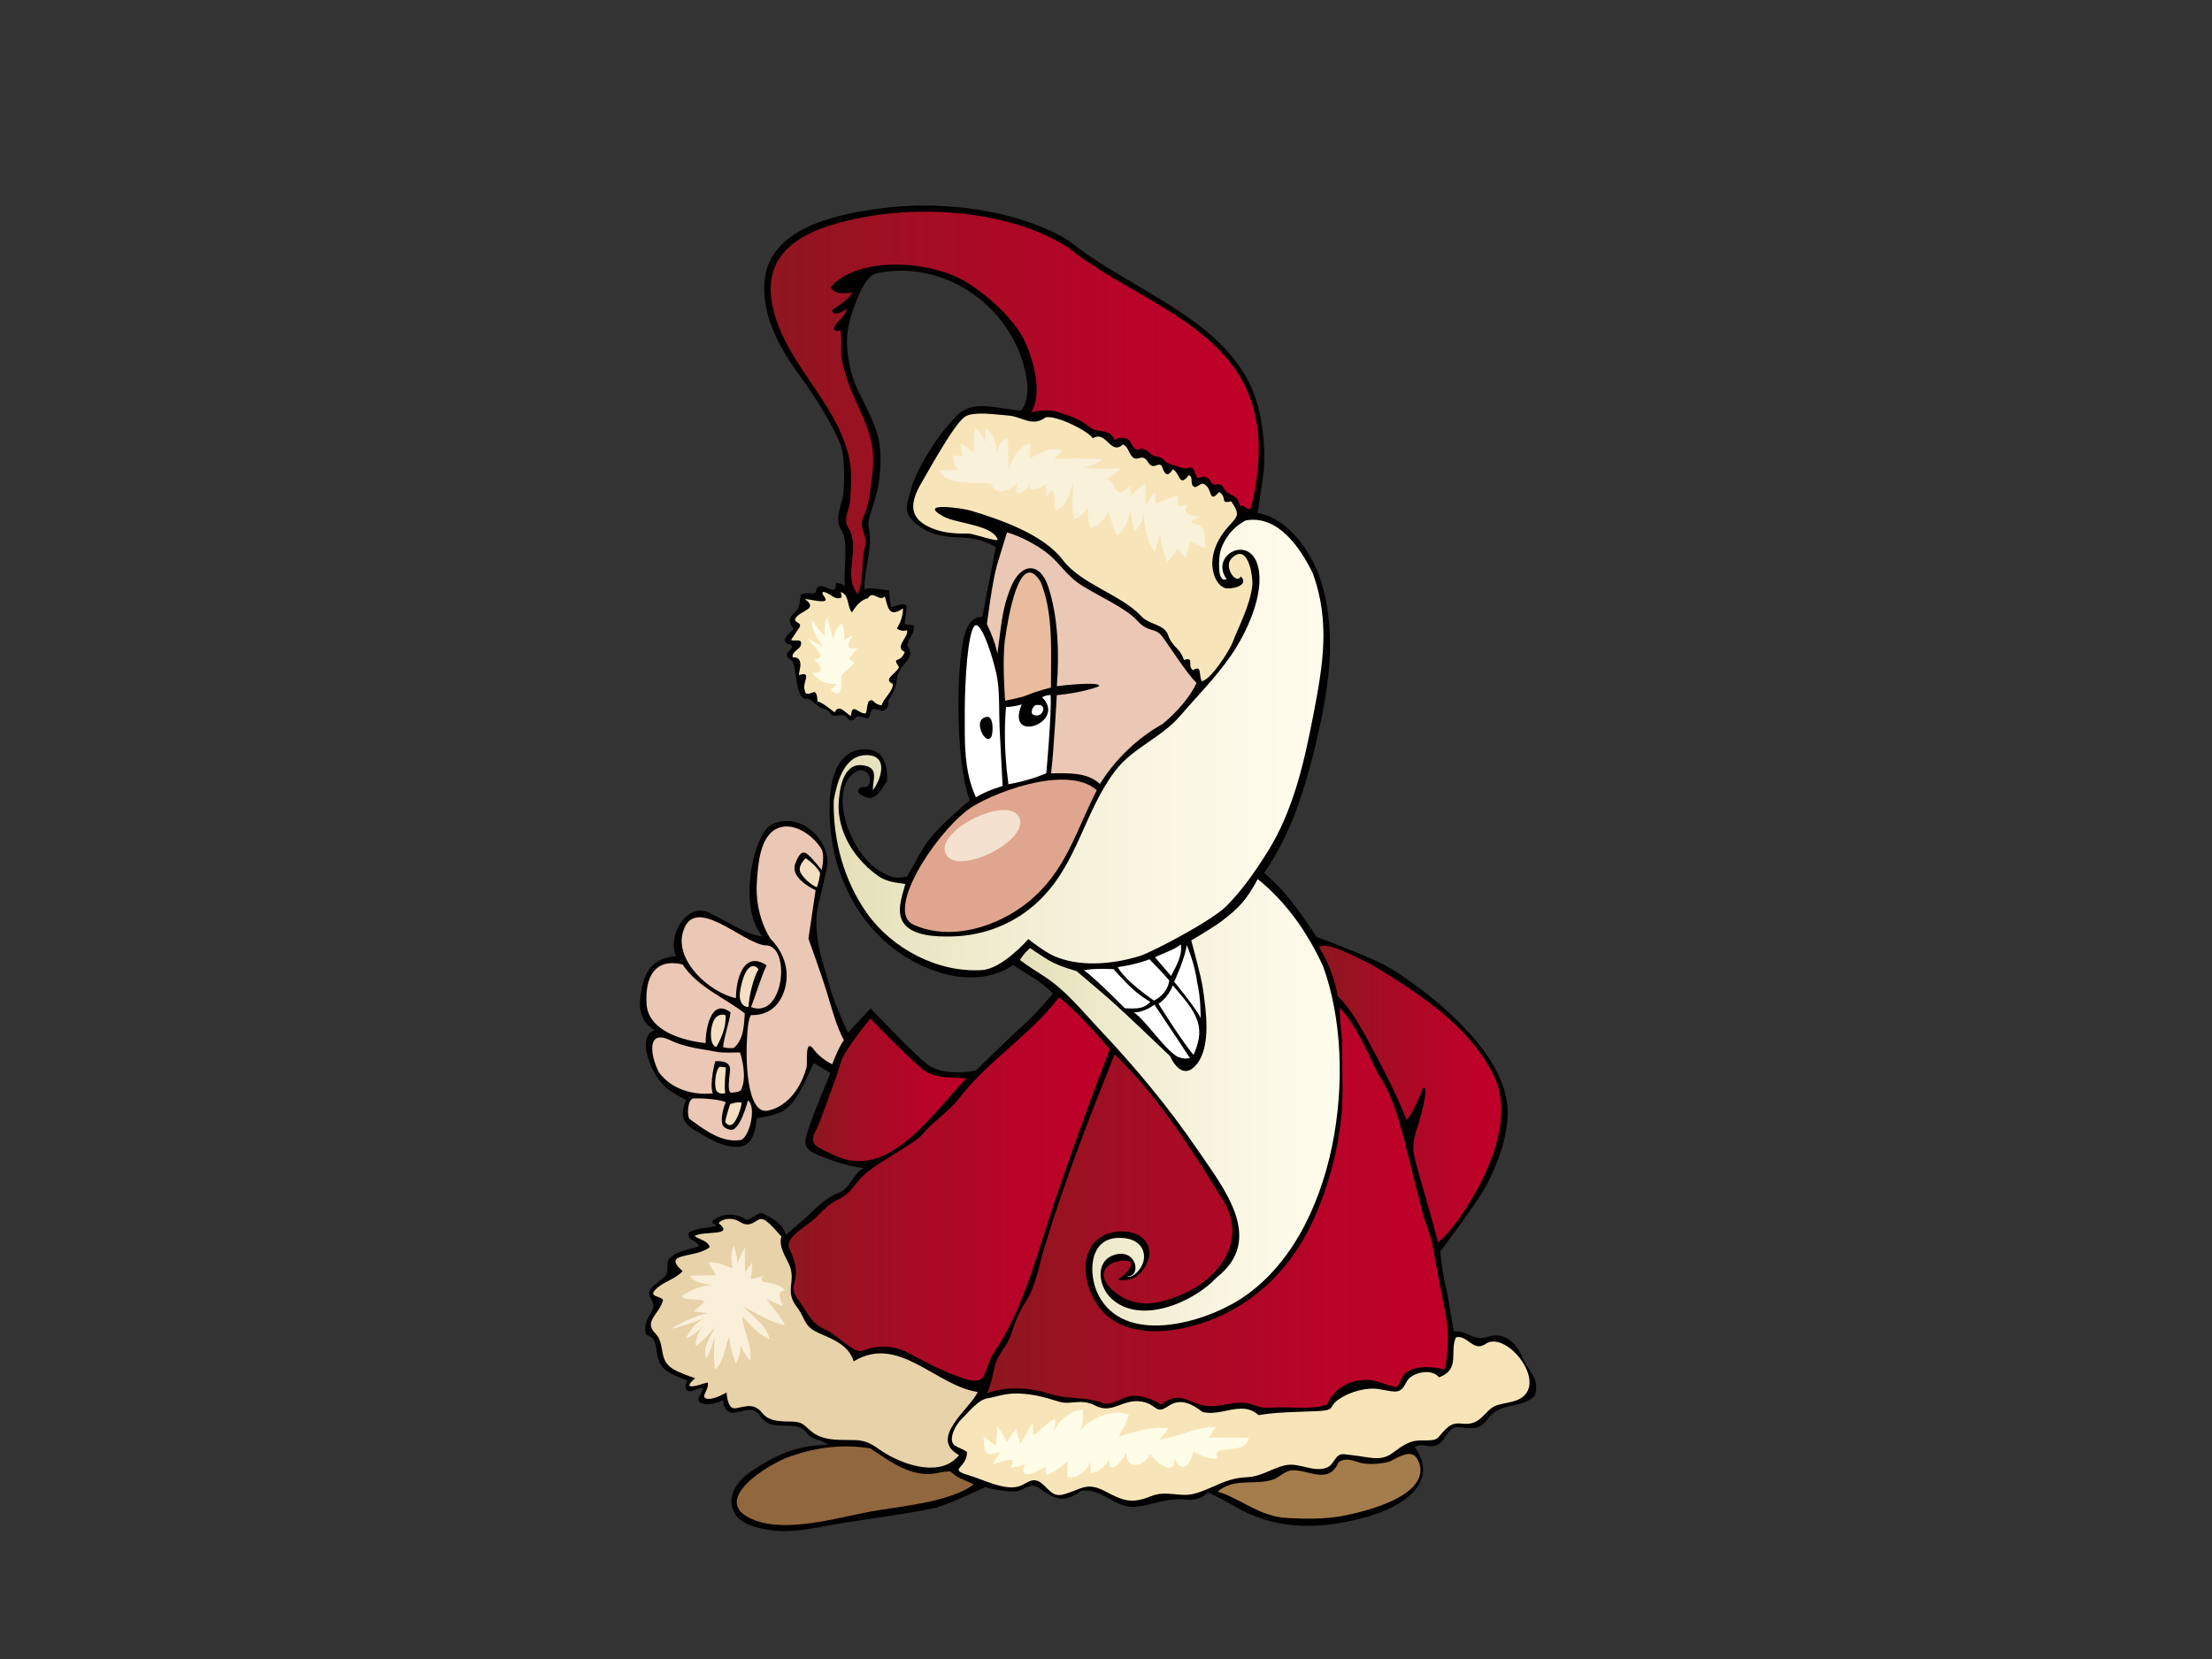 <?xml version="1.0" encoding="utf-8"?>
<!-- Generator: Adobe Illustrator 17.0.0, SVG Export Plug-In . SVG Version: 6.00 Build 0)  -->
<!DOCTYPE svg PUBLIC "-//W3C//DTD SVG 1.1//EN" "http://www.w3.org/Graphics/SVG/1.1/DTD/svg11.dtd">
<svg version="1.1" id="Layer_1" xmlns="http://www.w3.org/2000/svg" xmlns:xlink="http://www.w3.org/1999/xlink" x="0px" y="0px"
	 width="800px" height="600px" viewBox="0 0 800 600" enable-background="new 0 0 800 600" xml:space="preserve">
<rect x="0" y="0" width="800" height="600" fill="#333333" stroke="none"/>
<g>
	<path d="M386.879,87.272c19.979,16.345,51.657,26.454,64.32,49.976c6.628,12.308,6.46,29.258,5.602,35.055
		c-0.858,5.797-1.953,13.259-1.953,13.259s2.683,0.395,5.108,1.584c4.972,2.438,8.962,6.548,12.005,11.11
		c3.222,4.827,8.842,14.397,9.052,34.411c0.168,15.999-4.703,34.256-5.477,37.712c-1.41,6.282-4.989,19.024-9.059,28.443
		c-4.407,10.199-9.271,16.854-9.271,16.854s5.477,4.634,9.902,10.325c4.423,5.687,9.059,12.851,9.059,12.851
		s6.586,2.439,11.943,4.638c6.253,2.571,11.98,4.73,17.66,8.528c10.658,7.137,20.458,15.251,28.617,25.102
		c3.362,4.057,10.439,13.77,10.853,24.027c0.482,12.035-6.146,24.702-7.955,28.076c-3.167,5.906-16.39,23.371-16.39,23.371
		s0.423,5.523,1.353,9.634c1.437,6.345,2.442,12.774,3.508,19.187c5.788,0,6.86,3.819,12.671,1.999
		c5.98-1.873,10.25,2.707,12.206,7.545c2.084,5.151,6.551,7.413,4.38,13.924c-4.496,4.298-11.201,2.602-15.416,6.604
		c-1.481,1.405-2.834,3.802-4.746,4.563c-2.511,1.001-5.629,0.13-7.646,0.082c-3.552-0.082-4.179,4.393-6.757,6.059
		c-3.429,2.212-5.497-0.828-8.834,1.175c9.305,12.641-4.322,21.475-16.571,25.036c-15.896,4.618-32.294,5.379-46.9-2.751
		c-3.704-2.06-7.386-4.185-11.274-5.89c-2.133,2.323-4.937,2.835-7.938,2.562c-7.393-0.679-11.044,1.788-17.94,2.604
		c-7.663,0.907-12.565-7.15-20.095-5.645c-6.635,4.823-9.695,2.626-15.389-1.307c-2.894-2-5.142,1.084-8.096,1.395
		c-3.848,0.408-11.234-1.536-11.234-1.536s-10.042,4.984-17.533,7.429c-9.256,2.046-23.546,3.904-32.936,5.398
		c-9.279,1.48-18.799,4.072-27.274,2.716c-8.477-1.355-12.309-3.743-13.545-7.935c-1.203-4.093,0.716-9.117,6.472-13.079
		c8.888-6.117,17.171-9.763,28.008-9.82c-1.947-1.947-5.8-1.703-7.462-4.195c-2.769-4.155-9.126-1.898-13.146-3.262
		c-1.904-0.628-3.317-1.833-4.243-3.613c-2.488-3.152-6.475-0.613-9.74-0.481c-3.485-0.695-3.205-4.599-3.205-4.599
		s-5.019,2.371-7.809,1.113c-2.788-1.253,0.28-3.067,0.338-5.519c-2.09,0-4.434,2.059-5.635,0.78
		c-1.203-1.279,0.14-3.485,0.14-3.485s-4.404-1.638-5.437-2.23c-2.806-1.609-4.505-2.784-5.339-6.472
		c-0.658-2.902-0.229-6.847-3.982-7.719c-1.367-2.864,0.209-5.87,1.718-8.252c2.933-4.626-4.152-5.714,1.527-10.197
		c5.436-4.294,3.846-2.93,4.471-8.56c2.613-3.588,7.46-3.717,11.252-5.141c-0.741-2.226-4.506-1.912-3.695-4.981
		c1.943-0.951,3.994-1.508,6.153-1.669c8.605-1.239-0.618-0.804,3.327-3.155c3.348-2.391,8.145-1.967,11.416,0.32
		c1.842-0.159,4.176-3.116,5.912-2.306c1.737,0.81,7.588,3.488,8.233,7.771c4.332-3.838,6.512-5.44,10.307-9.166
		c1.886-1.849,5.833-5.111,8.391-5.918c4.691-1.483,5.179-6.705,9.491-9.201c-4.544-0.323-10.077-2.206-14.305-3.805
		c-7.505-2.84-7.764-4.063-5.492-10.799c1.682-5.007,7.789-19.8,7.789-19.8s-2.111-1.135-6.006-3.57
		c-3.415,6.829-5.602,13.753-11.215,17.392c-2.391,1.553-9.407,2.593-9.407,2.593s-0.387,6.187-2.805,8.651
		c-4.006,4.085-12.55-0.034-16.296-2.334c-1.743-1.069-4.377-2.334-6.035-4.093c-3.415-3.223-0.369-8.816-0.369-8.816
		s-5.452-2.677-7.471-4.594c-2.02-1.918-4.291-4.979-5.817-9.022c-1.865-4.943-2.275-10.253,1.821-11.618
		c-5.806-3.551-6.23-8.918-4.18-17.04c2.05-8.12,7.731-9.257,11.895-9.805c-3.106-6.878,3.42-19.171,11.581-15.808
		c5.709,2.351,13.305,8.079,19.765,8.735c-7.451-8.334-5.152-28.516,0.353-37.488c2.315-3.771,6.065-4.377,9.254-4.228
		c7.762,0.363,15.337,9.222,13.621,17.043c-2.421,11.035-3.317,13.753-3.616,16.317c-0.71,6.653,0.846,13.601,2.763,19.936
		c0.871,2.878,1.697,5.782,2.546,8.684c1.231,4.219,5.948,14.623,5.948,14.623l8.193-8.845c0,0,17.091,18.1,21.182,20.692
		c6.449,4.088,16.878,1.785,16.878,1.785s12.998-12.792,18.237-17.413c3.448-3.034,9.675-10.5,9.675-10.5s-3.591-3.42-6.165-5.03
		c-2.504-1.569-8.343-5.246-8.343-5.246s-1.95,1.489-4.685,2.57c-13.357,5.27-29.553-1.06-39.964-9.702
		c-10.141-8.415-16.915-20.342-19.891-33.106c-2.239-9.596-5.233-37.655,10.98-37.767c7.054-0.048,8.281,5.695,8.045,11.58
		c-1.764,2.203-2.902,5.303-5.949,6.105c-0.649,0-5.599-1.3-4.34-3.193c1.213-1.821,3.357,0.374,4.018-2.592
		c0.67-2.911-2.099-5.417-4.78-3.886c-7.347,4.187-5.206,15.898-2.409,22.26c2.992,6.812,7.648,13.188,14.844,15.704
		c2.663,0.93,5.885,0.008,5.885,0.008s3.932-7.218,6.658-11.569c3.499-5.583,16.073-16.072,16.073-16.072s-2.317-4.214-3.582-18.75
		c-0.947-10.904-0.999-29.989,1.429-40.252c1.943-8.205,6.576-7.151,6.576-7.151l4.913-25.289c0,0-4.803-3.294-12.394-3.491
		c-6.058-0.159-11.34-0.849-16.244-4.819c-5.648-4.576-3.231-7.728-1.839-13.144c1.323-5.152,5.842-12.605,9.02-17.24
		c2.142-3.12,4.603-6.012,7.21-8.748c4.195-4.397,9.966-3.747,14.6-3.115c4.636,0.632,8.638,1.264,8.638,1.264
		s3.583-3.161,2.108-12.009c-1.477-8.848-5.59-16.437-10.244-21.96c-10.588-12.561-27.538-19.39-43.906-15.797
		c-3.213,0.705-5.918,5.73-7.951,11.402c-2.034,5.673-3.086,10.228-2.788,15.188c0.299,4.961,1.475,10.572,3.811,15.458
		c2.339,4.885,4.971,9.672,6.725,14.777c1.941,5.665,1.895,12.355,0.841,19.275c-0.795,5.22-3.159,11.166-3.582,13.273
		c-0.421,2.107,0.843,4.845,0.423,9.27c-0.421,4.425-2.553,13.901-1.803,15.651c1.717-0.954,6.592,0.322,8.68,0.322
		c0.201,2.045,0.469,4.081,0.804,6.107c8.318-2.559,4.984-0.255,4.984,6.271c1.072,0.106,2.144,0.213,3.214,0.32
		c0.472,2.84-1.926,4.647-2.41,7.233c3.826,4.784-2.942,6.431-3.661,11.955c-0.51,3.898-1.067,4.397-3.168,8.196
		c0.284,1.819-0.357,2.996-1.921,3.531c-0.746,0.065-3.6-1.361-4.061-0.21c-1.645,4.092-0.393,3.004-5.031,2.086
		c-4.094,4.088-2.748-0.945-6.662-0.28c-4.679,0.795-1.879-1.556-6.089-2.504c-2.111-0.475-4.358-4.29-6.379-3.323
		c-3.46-1.386-2.943-11.206-4.384-13.37c-1.312-1.967-3.697-1.658-0.758-4.595c0.902-1.091,0.576-1.746-0.984-1.968
		c-3.091-1.485,1.402-4.335,2.107-5.628c-2.013-2.012-1.892-3.921,0.424-5.82c2.623-2.15,1.341-6.172,2.571-6.646
		c1.197-0.256,2.406-0.322,3.624-0.197c2.57-0.065,0.621-2.373,3.056-2.626c2.398-0.251,5.849,3.798,5.596-1.105
		c1.496,0.128,2.116,0.088,3.192,1.137c-0.459-6.53,1.474-16.433-1.266-20.435c-2.739-4.003,0.482-9.019,0.844-13.907
		c0.472-6.4,0.104-13.509-1.002-16.625c-1.949-5.496-8.888-17.153-14.856-25.229c-7.118-9.638-13.379-20.881-12.797-33.148
		c0.988-20.66,27.091-25.497,44.006-27.545C341.222,72.615,368.765,75.921,386.879,87.272z"/>
	<linearGradient id="SVGID_1_" gradientUnits="userSpaceOnUse" x1="278.716" y1="145.72" x2="455.231" y2="145.72">
		<stop  offset="0" style="stop-color:#8D1720"/>
		<stop  offset="0.361" style="stop-color:#A60C24"/>
		<stop  offset="0.739" style="stop-color:#B90328"/>
		<stop  offset="1" style="stop-color:#C00029"/>
	</linearGradient>
	<path fill="url(#SVGID_1_)" d="M386.556,89.683c19.458,15.854,51.038,25.568,63.101,48.716c6.232,11.961,6.478,24.432,4.414,37.542
		c-0.414,2.685-1.005,5.33-1.773,7.937c-1.495,0.997-2.174-1.723-3.857-0.805c-1.003-4.999-3.865-3.103-5.808-6.39
		c-0.342-0.938-0.999-1.451-1.968-1.539c-3.929,0.601-1.216-1.496-5.245-2.841c-0.749,0.215-1.499,0.43-2.248,0.645
		c-1.45-1.447-0.768-4.837-4.021-3.558c-0.648,0.256-6.562-1.539-7.53-2.37c-0.703-0.88-1.587-1.488-2.654-1.827
		c-3.177-0.162-2.52-1.838-6.049-3.015c-3.64,2.123-3.086-3.395-6.107-3.697c-1.335-0.359-2.57-0.145-3.698,0.642
		c-0.93-2.432-2.915-2.982-5.224-3.315c-1.426-0.072-2.716-0.526-3.871-1.363c-2.864-2.515-6.757-3.944-11.392-5.419
		c-4.636-1.475-9.733,0.13-9.733,0.13s5.52-6.872-1.644-24.358c-4.171-10.183-16.251-19.559-22.473-23.18
		c-12.235-7.118-37.805-9.409-48.38,2.209c1.538,2.881,5.54,2.359,8.039,1.93c-1.888,2.828-4.83,4.552-7.555,6.428
		c0.643,2.602,4.116,0.474,5.304-0.64c-0.179,3.219-3.989,4.52-4.661,7.553c0.686,0.581,1.437,0.689,2.248,0.323
		c0.867,1.084,0.192,8.271,0.6,10.272c1.052,5.136,2.778,10.112,4.956,14.874c5.185,11.341,7.706,16.778,5.876,29.469
		c-0.767,5.31-0.863,8.202-2.991,13.077c-1.801,4.123,1.724,6.496,0.694,10.211c-1.553,5.597-0.359,12.503-2.702,17.578
		c-5.648-6.901,1.276-16.277-3.397-24.032c-2.035-3.374,0.502-6.605,0.682-10.147c0.308-6.088,0.829-10.855-0.85-16.993
		c-5.266-19.232-21.682-31.775-26.787-51.102c-6.25-23.668,14.483-30.881,33.884-34.327
		C336.396,74.273,366.703,76.789,386.556,89.683z"/>
	<path fill="#F7E5B9" d="M378.193,150.926c3.829-0.766,14.957,4.667,17.043,7.555c4.947-2.97,6.327,6.42,10.929,2.25
		c1.837,0.816,2.044,3.05,3.263,4.398c2.017,2.228,3.635-1.616,5.787,2.026c2.057,3.484,4.148-1.023,5.199,1.976
		c0.999,2.86,2.071,3.225,3.753,0.6c2.759,1.378,2.133,6.851,5.787,2.091c1.901,0.692,0.086,3.417,2.087,4.34
		c1.453,0,2.579-2.247,4.02-0.642c2.296,1.46,1.179,6.797,4.824,2.41c3.207,1.924,0.092,4.441,4.341,3.376
		c3.95,5.427,1.843,5.662-1.813,10.122c-2.783,3.392-4.77,7.414-4.97,11.859c-0.138,3.14,1.088,8.07,4.532,9.364
		c2.035,0.677,9.162-0.803,5.788-4.18c-1.618,3.227-6.423-3.464-3.317-6.571c6.031-6.03,7.859,6.965,7.447,10.115
		c-0.968,7.406-4.694,14.019-7.346,20.889c-1.292,2.872-7.477,12.814-10.93,13.499c-1.175-2.582,0.182-6.026-3.216-4.017
		c-2.171-1.686,0.779-4.958-3.214-3.694c-1.551-4.683-4.085-4.294-5.781-9.139c-1.331-3.804-6.698-3.534-9.61-6.657
		c-7.372-7.906-21.773-11.562-28.451-20.412c-6.944-9.199-22.772-14.684-33.456-17.86c-2.915-0.867-19.741-3.247-9.473,2.267
		c4.587,2.464,18.017,2.986,19.428,8.404c-1.014,0.462-8.989-2.35-10.57-2.324c-4.04,0.069-8.202-0.119-12.051-1.476
		c-10.159-3.577-9.056-9.76-5.072-16.685c5.059-8.789,12.815-22.623,16.186-24.309c3.371-1.685,10.325-0.631,15.38-0.211
		C369.771,150.711,373.313,154.587,378.193,150.926z"/>
	<linearGradient id="SVGID_2_" gradientUnits="userSpaceOnUse" x1="301.508" y1="269.451" x2="478.639" y2="269.451">
		<stop  offset="0" style="stop-color:#E4DFB8"/>
		<stop  offset="0.376" style="stop-color:#F2EED3"/>
		<stop  offset="0.746" style="stop-color:#FBF8E6"/>
		<stop  offset="1" style="stop-color:#FFFCED"/>
	</linearGradient>
	<path fill="url(#SVGID_2_)" d="M474.802,207.347c6.344,17.53,3.664,33.21,0.232,50.983c-3.311,17.16-7.207,34.723-16.598,49.725
		c-4.502,7.191-9.273,14.049-15.056,19.8c-5.193,5.164-26.597,16.497-31.331,17.948c-10.299,3.162-22.162,3.872-30.98-0.1
		c-3.674-1.656-9.159-6.065-9.159-6.065s-9.247,10.698-16.716,11.197c-16.001,1.072-32.625-7.8-41.661-20.569
		c-8.321-11.753-12.3-26.454-12.011-40.782c1.109-6.083,3.543-16.204,11.577-16.379c8.624-0.188,5.493,9.025,2.568,12.683
		c0-4.099,2.36-8.311-3.799-9.021c-7.142-0.824-8.428,9.166-8.578,14.487c-0.094,6.891,2.72,13.505,7.034,18.782
		c2.16,2.638,4.694,4.972,7.491,6.917c2.882,2.008,6.716,2.32,9.61,2.745c-1.118,4.307-3.631,10.469-0.307,14.554
		c3.323,4.087,10.765,4.582,17.216,4.429c11.659-0.277,22.675-4.645,31.134-12.626c14.285-13.478,16.476-32.287,27.917-47.346
		c6.245-8.221,16.637-11.911,23.396-19.768c6.375-7.412,12.744-13.697,18.444-21.918c5.458-7.87,11.998-21.739,9.893-31.568
		c-2.723-12.724-17.825-4.757-11.499,3.98c-3.871,1.76-2.583-8.846-2.327-9.783c1.329-4.883,4.728-9.123,9.236-11.436
		C462.305,186.121,470.361,198.294,474.802,207.347z"/>
	<path fill="#EBC7B5" d="M377.568,199.169c-7.231-5.103-13.356-6.612-13.356-6.612s-3.344,10.679-3.734,12.139
		c-1.733,6.495-3.557,21.018-3.557,21.018s3.132,6.39,3.79,10.745c1.477-10.113,1.501-16.007,5.069-24.484
		c3.453-8.201,10.207-9.061,13.304,0.152c3.615,10.756,4.069,24.732,3.129,36.046c1.391-0.199,15.974-1.871,15.27,0
		c-5.8,2.401-15.281,3.243-15.281,3.243s-1.054,20.192-2.078,28.263c5.956,0,12.954-0.544,17.682,3.857
		c5.474-8.823,13.555-16.639,22.663-21.701c5.048-4.11,9.979-9.787,12.297-14.844c-3.583-3.371-10.323-14.116-12.642-17.066
		c-2.318-2.949-4.846-1.054-8.849-5.477c-4.002-4.425-13.062-8.427-19.592-12.43C385.153,208.017,383.386,203.272,377.568,199.169z"
		/>
	<path fill="#E8BC9C" d="M376.426,210.559c4.075,10.189,3.772,21.849,3.701,32.634c-0.016,2.032-0.03,5.485-0.03,5.485
		s-4.347,0.995-8.638,2.738c-2.104,0.926-7.95,2.006-7.95,2.006s-1.115-14.381-0.057-22.02
		C364.513,223.765,368.717,197.733,376.426,210.559z"/>
	<path fill="#F7E5B9" d="M304.415,216.025c-0.107-0.643-0.214-1.286-0.322-1.928c3.219,1.125,2.15,5.216,4.02,7.395
		c1.352-2.2,3.104-4.515,5.785-5.144c1.879-3.129,3.996,1.471,6.11-0.642c1.178,3.836,1.306,7.943,6.591,4.338
		c-0.069,2.621-0.82,5.033-2.253,7.233c1.13,0.843,2.363,1.058,3.698,0.645c0.64,2.562-4.788,6.123-0.804,7.876
		c-1.739,4.52-4.858,1.3-2.092,5.465c-1.075,2.518-5.988,4.343-2.248,6.107c0.246,2.473-3.57,5.476-4.02,7.715
		c-1.273-0.113-2.324-0.663-3.155-1.653c-2.498-1.178-1.88,3.499-2.634,4.55c-2.544,0.423-4.99-4.266-5.304,0.962
		c-1.76-0.703-4.365-4.769-5.945-1.285c0.119,0.056-6.574-5.345-6.068-3.496c-0.281-1.028-0.031-3.327-1.167-3.899
		c-1.167,0.147-3.375,1.759-3.536-0.643c-1.195-2.387,2.969-7.058-1.999-5.499c-0.82,0.257,2.61-6.679-2.342-6.393
		c-0.654-1.831,2.442-2.853,2.873-4.319c0.835-2.858-2.43-1.301-3.515-1.953c0.993-1.491,1.991-2.983,2.983-4.475
		c1.458-2.182-3.047-1.548-0.962-3.917c2.13-2.42,7.849-2.971,2.961-6.395c1.294-0.1,7.557,1.667,7.557,0.201
		c-0.003-0.677-1.74-2.31-0.966-2.773C300.008,214.097,301.959,217.499,304.415,216.025z"/>
	<path fill="#FFFFFF" d="M352.497,226.347c-2.529,2.317-3.58,20.435-3.58,31.181c0,10.744-0.397,21.184,4.043,30.831
		c4.172-2.602,9.65-4.075,9.65-4.075s-0.801-14.978-1.07-20.568c-0.274-5.647,0.043-12.588-0.828-18.198
		C359.908,240.311,355.025,224.029,352.497,226.347z"/>
	<path fill="#FFFFFF" d="M379.963,251.39c0.444,6.429-1.551,28.258-1.551,28.258s-5.477,2.529-13.71,3.999
		c-0.938-7.041-1.405-14.212-1.233-21.314c0.073-3.033,0.36-6.605,0.36-6.605s2.684-0.046,5.686-0.964
		c-2.534,6.079-0.097,8.226,2.954,8.004c4.276-0.311,9.76-5.279,4.437-10.595C377.538,251.749,379.203,251.287,379.963,251.39z"/>
	<path fill="#FFFFFF" d="M375.892,254.978c1.475,0.121,1.84,1.511,1.014,2.717c-0.825,1.206-2.043,1.211-2.988,0.906
		c-0.993-0.322-0.962-1.53-0.383-2.55C374.113,255.029,374.531,254.868,375.892,254.978z"/>
	<path d="M358.558,266.393c-0.795,1.746-2.547,0.627-3.426-1.271c-1.084-2.346-1.313-5.164,1.532-5.82
		C359.514,258.646,359.185,265.016,358.558,266.393z"/>
	<path fill="#E0A58E" d="M396.681,285.789c-7.565,14.728-11.117,29.171-24.493,40.179c-11.152,9.177-28.214,14.627-41.812,8.458
		c-10.219-4.636,6.952-31.813,19.592-41.504C357.188,287.387,385.713,276.03,396.681,285.789z"/>
	<path fill="#EBC7B5" d="M296.859,306.685c1.717,2.187,0.302,7.933,0.302,7.933s-3.915-4.955-5.547-5.986
		c-1.273-0.803-2.522-0.245-4.008,3.774c-2.005,5.421,7.377,9.544,7.377,9.544l-2.595,17.528c0,0,4.798,13.301,6.583,19.144
		c1.579,5.166,3.64,12.989,6.238,17.533c-2.113,2.93-4.221,8.764-4.221,8.764s-4.136-1.901-6.585-5.258
		c-3.49-4.791-2.255,4.746-2.713,6.415c-1.871,6.813-6.363,13.924-13.872,15.583c-8.199,1.807-8.096-20.692-7.643-26.175
		c0.039-1.592,0.404-7.27,1.444-8.359c7.543,0.274,11.897-5.206,12.766-12.214c1.139-9.123-5.631-15.27-5.631-15.27
		s-6.004-8.277-5.002-21.191c0.461-5.941,1.063-15.961,7.313-18.819C286.827,296.994,293.863,301.977,296.859,306.685z"/>
	<path fill="#F4DFC2" d="M296.545,315.541c0.179,1.023-0.654,4.409-1.152,5.314c-2.084-0.781-4.867-3.335-5.855-5.237
		c-0.841-1.627,0.134-3.515,1.853-5.235C293.665,311.953,295.113,313.309,296.545,315.541z"/>
	<linearGradient id="SVGID_3_" gradientUnits="userSpaceOnUse" x1="368.874" y1="398.661" x2="484.54" y2="398.661">
		<stop  offset="0" style="stop-color:#E4DFB8"/>
		<stop  offset="0.376" style="stop-color:#F2EED3"/>
		<stop  offset="0.746" style="stop-color:#FBF8E6"/>
		<stop  offset="1" style="stop-color:#FFFCED"/>
	</linearGradient>
	<path fill="url(#SVGID_3_)" d="M478.5,349.444c13.303,36.336,5.2,97.904-29.967,120.439c-13.735,8.8-41.834,16.641-51.227-1.413
		c-3.763-7.24-3.707-20.43,7.002-20.768c7.826-0.244,10.058,4.407,9.312,8.138c-0.761,3.792-4.581,6.655-6.009,5.8
		c5.514,0,3.342-10.368-4.639-7.774c-7.222,2.348-5.55,11.545-1.084,15.724c10.63,9.936,30.071,1.194,38.196-7.627
		c17.438-13.673,2.713-31.958-6.615-45.627c-10.892-15.962-22.683-30.132-35.948-44.188c-6.277-6.655-11.909-13.807-19.626-18.867
		c-3.036-1.989-6.153-3.859-9.022-6.09c1.641-2.733,3.686-4.304,3.686-4.304s4.435,3.07,6.979,4.544
		c3.816,2.209,9.738,3.734,9.738,3.734s8.042,6.751,12.118,10.35c6.591,5.82,21.8,20.482,21.8,20.482s4.069,9.798,9.634,2.857
		c5.324-6.637,3.304-19.588,2.212-27.362c-0.615-4.393-4.218-17.365-4.218-17.365s7.731-4.557,10.548-6.655
		c6.634-4.934,9.544-8.121,13.499-15.535C465.217,326.216,473.009,337.468,478.5,349.444z"/>
	<path fill="#EBC7B5" d="M276.607,341.886c9.635-0.564,7.128,26.993-4.986,22.343c1.941-5.01,3.35-10.229,5.63-15.108
		c-8.469-5.647-11.094,5.452-11.094,11.897c-9.728-2.169-22.153-13.566-19.168-23.932
		C251.012,323.113,268.18,340.872,276.607,341.886z"/>
	<path fill="#FFFFFF" d="M432.932,355.057c1.298,5.354,1.298,11.982,1.298,13.144c-1.437-3.284-9.574-13.144-9.574-13.144
		s3.981-8.498,4.544-13.309C430.921,345.995,432.339,350.596,432.932,355.057z"/>
	<path fill="#FFFFFF" d="M427.062,341.565c0.648,4.192-1.769,7.879-3.534,11.413c-1.929-2.249-3.859-4.502-5.788-6.753
		C420.827,344.601,424.263,343.743,427.062,341.565z"/>
	<linearGradient id="SVGID_4_" gradientUnits="userSpaceOnUse" x1="477.054" y1="395.684" x2="542.918" y2="395.684">
		<stop  offset="0" style="stop-color:#8D1720"/>
		<stop  offset="0.361" style="stop-color:#A60C24"/>
		<stop  offset="0.739" style="stop-color:#B90328"/>
		<stop  offset="1" style="stop-color:#C00029"/>
	</linearGradient>
	<path fill="url(#SVGID_4_)" d="M495.698,348.64c16.822,10.206,35.303,21.909,44.416,40.073c5.979,11.923,1.644,27.82-5.912,41.483
		c-4.114,7.442-8.989,14.83-14.119,19.151c-2.683-10.524-5.406-19.108-8.191-29.455c-1.489-5.529-0.554-8.511,1.213-13.784
		c0.357-1.069,4.082-13.877,1.562-12.623c-1.27,3.302-3.653,9.025-5.946,11.577c-4.241-10.706-10.097-21.773-15.665-31.836
		c-2.586-4.673-5.453-9.214-9.253-13.012c-1.097-6.275-3.405-12.266-6.749-17.683C479.96,340.037,492.756,347.445,495.698,348.64z"
		/>
	<path fill="#FFFFFF" d="M415.731,346.943c0,0,4.56,4.645,7.14,7.627c-0.604,5.166-5.519,7.301-5.519,7.301
		s-10.351-6.944-13.117-12.107C410.861,348.89,415.731,346.943,415.731,346.943z"/>
	<path fill="#EBC7B5" d="M246.869,348.801c5.52,8.276,14.88,11.843,22.505,17.677c-0.335,4.325-0.333,9.494-4.02,12.541
		c-1.307,0.144-2.592,0.039-3.854-0.323c0.47-4.277,2.101-8.289,2.726-12.535c-7.232-5.647-9.163,6.793-9,11.09
		c-8.083-0.841-20.771-4.305-21.386-14.145C233.226,353.27,236.894,346.447,246.869,348.801z"/>
	<path fill="#F4DFC2" d="M267.592,359.049c0.304-2.422,1.2-6.103,2.464-8.009c1.347-2.034,3.086-2.168,4.301-0.475
		c-1.813,2.65-3.607,10.258-3.607,13.567C268.884,364.399,267.174,362.398,267.592,359.049z"/>
	<path fill="#FFFFFF" d="M402.747,350.513c0,0,3.082,3.57,6.329,6.655c3.245,3.083,6.979,5.191,6.979,5.191s-1.46,1.624-3.571,2.111
		c-2.11,0.487-5.68,0.161-5.68,0.161s-10.249-10.445-14.783-13.741C396.191,350.057,402.747,350.513,402.747,350.513z"/>
	<path fill="#FFFFFF" d="M433.172,377.251c-0.347,1.483-0.874,2.881-1.538,4.258c-4.262-5.004-12.657-18.499-12.657-18.499
		s3.408-1.949,5.191-6.656C429.167,362.523,435.746,368.469,433.172,377.251z"/>
	<linearGradient id="SVGID_5_" gradientUnits="userSpaceOnUse" x1="285.212" y1="430.025" x2="401.345" y2="430.025">
		<stop  offset="0" style="stop-color:#8D1720"/>
		<stop  offset="0.361" style="stop-color:#A60C24"/>
		<stop  offset="0.739" style="stop-color:#B90328"/>
		<stop  offset="1" style="stop-color:#C00029"/>
	</linearGradient>
	<path fill="url(#SVGID_5_)" d="M401.345,379.5c-7.209,18.703-14.02,37.561-20.408,56.559c-5.931,17.639-10.893,37.48-21.267,52.802
		c-4.442,6.561-1.842,12.887-11.367,9.598c-6.935-2.395-12.296-5.071-18.971-8.742c-5.8-3.198-11.318-3.475-17.441-1.152
		c-2.966,1.122-9.26-5.93-13.436-7.728c-5.324-2.296-6.108-5.906-9.532-10.396c-1.328-1.743-2.419-3.771-1.737-6.04
		c1.371-4.544,0.54-8.158-1.638-12.657c-2.09-4.32,6.105-7.896,10.051-11.941c2.266-2.323,4.67-4.648,7.646-6.052
		c4.599-2.169,5.428-5.22,9.067-8.66c5.22-4.937,18.697-11.511,21.3-14.855c2.858-3.676,10.01-8.727,12.763-12.374
		c10.688-14.16,25.986-23.177,36.643-37.168C389.837,366.215,395.677,372.837,401.345,379.5z"/>
	<path fill="#FFFFFF" d="M430.335,382.646c-0.971,0.336-3.469,0.275-5.031-0.811c-5.147-3.588-11.45-13.439-15.284-15.674
		c4.012,0,7.493-2.827,7.493-2.827S427.482,378.193,430.335,382.646z"/>
	<linearGradient id="SVGID_6_" gradientUnits="userSpaceOnUse" x1="356.977" y1="436.854" x2="523.669" y2="436.854">
		<stop  offset="0" style="stop-color:#8D1720"/>
		<stop  offset="0.361" style="stop-color:#A60C24"/>
		<stop  offset="0.739" style="stop-color:#B90328"/>
		<stop  offset="1" style="stop-color:#C00029"/>
	</linearGradient>
	<path fill="url(#SVGID_6_)" d="M498.27,388.183c4.856,7.186,7.38,15.357,9.457,23.682c1.362,5.461,5.657,22.327,6.513,25.799
		c1.039,4.21,3.003,8.498,3.688,12.111c1.727,9.128,3.525,18.242,5.211,27.378c1.487,8.062-0.624,18.123-0.624,18.123
		s-9.05-2.351-13.634,0.923c-2.153,1.233-2.153,3.768-3.698,5.465c-4.222-0.467-6.868-2.973-12.376-2.57
		c-5.508,0.402-10.506,3.5-12.861,8.839c-4.916,2.026-13.588,0.802-18.891,1.115c-4,0.234-4.736,0.177-8.304-1.121
		c-5.561-2.022-11.266,1.423-16.906,0.456c-6.838-1.175-8.77-5.52-16.013-0.45c-3.228-2.028-7.037-3.466-10.92-3.025
		c-3.232,0.363-7.457,4.219-10.783,2.224c-6.939-2.114-12.169-0.939-18.788-3.126c-6.685-2.209-15.633-2.702-22.363-0.091
		c1.605-3.207,2.093-7.509,3.129-10.877c1.12-3.628,4.118-6.256,5.343-9.845c1.486-4.352,2.671-8.088,5.302-12.038
		c3.869-5.817,4.972-13.418,7.003-20.12c7.192-23.756,16.184-46.753,25.358-69.763c16.131,15.651,28.157,34.827,39.863,53.85
		c7.84,14.198-2.354,27.424-15.572,33.065c-2.495,1.065-7.52,3.06-12.321,3.232c-3.682,0.133-7.432-1.322-8.602-1.947
		c-5.744-3.058-10.965-9.189-3.962-12.768c1.234-0.628,8.703-2.071,6.058,1.882c-0.755,1.882-4.369,4.233-4.369,4.233
		s3.703,0.735,6.492-0.974c2.906-1.778,4.91-6.046,4.98-8.051c0.347-10.237-14.818-10.487-19.963-4.368
		c-5.907,7.022-2.568,18.647,2.988,24.78c7.25,8.011,19.424,8.24,29.299,6.122c21.066-4.514,37.147-18.44,46.324-37.686
		c6.866-14.401,11.378-32.62,11.209-48.605c-0.063-5.861-0.125-11.719-0.186-17.579c-0.01-0.936-1.149-11.496-0.743-11.903
		C490.828,371.393,494.258,379.998,498.27,388.183z"/>
	<path fill="#F4DFC2" d="M258.429,368.597c0.942-1.565,2.648-1.909,3.927-1.462c0.478,3.635-1.423,8.347-3.234,11.474
		C256.703,378.482,256.459,371.865,258.429,368.597z"/>
	<linearGradient id="SVGID_7_" gradientUnits="userSpaceOnUse" x1="294.005" y1="394.159" x2="349.584" y2="394.159">
		<stop  offset="0" style="stop-color:#8D1720"/>
		<stop  offset="0.361" style="stop-color:#A60C24"/>
		<stop  offset="0.739" style="stop-color:#B90328"/>
		<stop  offset="1" style="stop-color:#C00029"/>
	</linearGradient>
	<path fill="url(#SVGID_7_)" d="M314.784,368.365c0,0-9.384,11.307-10.691,15.799c-2.171,7.2-4.929,14.198-7.506,21.255
		c-1.778,4.871-4.953,7.429,0.328,10.076c2.145,1.121,4.337,2.145,6.576,3.07c19.092,7.497,34.739-17.262,46.093-28.615
		c-4.968-0.235-11.251,0.206-15.437-2.872C329.984,384.019,314.784,368.365,314.784,368.365z"/>
	<path fill="#EBC7B5" d="M242.529,376.286c5.486,2.608,11.076,3.036,16.978,4.17c2.13,0.408,6.314,0.153,8.1,0.173
		c0.701,1.726,1.483,5.531,1.449,8.604c-0.033,2.708-0.819,4.8-1.193,5.114c-0.496,0.417-1.197,0.654-2.107,0.706
		c-1.553,0.327-1.886,0.116-2.092-1.044c-0.356-2.014,0.329-5.831,0.386-7.085c0.17-3.832-5.389-3.08-5.389-3.08
		s-2.203,8.221-0.863,11.574c-7.256,0.785-14.98-1.492-19.449-7.557C235.292,382.216,233.575,371.805,242.529,376.286z"/>
	<path fill="#F4DFC2" d="M262.279,395.317c-1.006,0.42-2.994,0.222-3.388-1.386c-0.557-2.273-0.11-6.071,1.002-7.777
		c0.453-0.694,1.959-0.019,2.619-0.155C262.35,389.267,261.895,391.929,262.279,395.317z"/>
	<path fill="#F4DFC2" d="M264.05,399.319c0,0,2.643-0.971,4.158-0.536c0.046,0.963-1.094,5.084-2.617,7.082
		c-0.992,1.301-2.089,1.533-3.313,0C262.477,403.989,264.05,399.319,264.05,399.319z"/>
	<path fill="#EBC7B5" d="M262.46,398.628c-0.852,1.947-1.469,4.67-1.413,6.621c0.048,1.682,0.487,2.695,2.926,3.314
		c1.563,0.395,2.726-1.251,3.697-3.006c1.402-2.529,2.327-5.772,2.829-7.569c3.102,2.066,0.746,13.15-2.573,14.302
		c-3.997,0.622-7.599-0.607-10.945-2.488c-2.646-1.483-5.528-3.585-7.539-5.066c-1.045-0.773-0.87-7.418,1.441-7.494
		C253.193,397.165,259.938,397.443,262.46,398.628z"/>
	<path fill="#E7D2A9" d="M275.372,440.871c2.23,0,6.363,5.632,7.249,6.272c-1.117,3.765,1.538,7.261,2.879,10.414
		c2.467,5.797-1.794,9.291,2.586,14.96c3.305,4.28,2.479,7.109,7.829,9.495c5.172,2.308,10.996,4.337,12.838,10.329
		c16.211-9.906,29.632,8.815,44.849,11.091c-2.654,6.047-18.003,16.734-6.754,22.829c-6.305,7.995-19.122,3.814-26.257-0.408
		c-4.374-2.586-5.93-4.806-11.256-5.016c-4.663-0.185-9.905,0.399-14.155-1.974c-3.938-2.199-3.689-4.587-8.638-4.725
		c-3.74-0.107-8.337,0.176-10.907-3.149c-3.4-4.399-7.652-1.53-10.161-1.672c-2.51-0.138-2.689-5.721-2.689-5.721
		s-4.812,2.884-7.209,2.236c-2.398-0.643,0.835-2.928,0.43-5.815c-1.921,0.332-4.334,1.495-6.147,1.356
		c-1.812-0.141,1.533-2.928,1.533-2.928s-3.274-1.075-5.855-2.232c-2.579-1.155-4.489-2.445-5.383-4.961
		c-1.017-2.864-0.707-6.546-3.021-8.843c-4.628-4.602,1.338-6.948,2.663-12.25c-0.81-1.618-6.128-0.953-2.01-4.462
		c2.821-2.404,6.573-3.165,9.082-5.988c-7.96-6.978,4.676-4.442,9.808-8.681c-0.683-2.379-3.829-2.677-5.467-4.02
		c3.298-2.014,14.719,0.253,8.68-4.657c1.865-2.051,5.368-1.904,7.508-0.543C271.711,444.553,273.141,440.871,275.372,440.871z"/>
	<path fill="#F7E5B9" d="M537.011,486.234c7.944-6.183,25.519,16.869,9.927,20.697c-2.821,0.691-4.846,0.858-6.734,1.816
		c-2.261,1.149-4.046,4.422-6.891,5.618c-2.844,1.197-4.87,0.134-7.11,0.538c-2.242,0.399-4.173,2.772-5.958,4.879
		c-1.787,2.11-6.606,0.369-10.252,1.818c-6.58,2.611-6.643,6.884-15.187,5.511c-2.835-0.456-5.905-0.88-8.672-1.172
		c-3.332-0.351-3.387,3.592-6.076,4.754c-4.821,2.087-10.144-1.851-15.147-0.773c-5.138,1.109-8.404,4.085-14.096,4.343
		c-7.731,0.348-11.545,3.833-18.603,5.884c-5.489,1.593-10.22-1.368-15.946,0.979c-7.11,2.914-10.174,1.593-16.692-1.836
		c-6.863-3.61-8.778-0.357-15.23,1.254c-3.762,0.942-5.33-2.375-7.776-4.218c-3.33-2.51-5.306,0.542-8.465,1.34
		c-5.191,1.31-12.693-2.622-17.445-4.026c-8.286-2.445-0.913-2.306-0.913-8.505c-3.074-2.233-6.673-1.58-5.135-6.789
		c0.707-2.071,1.846-3.868,3.417-5.391c4.021-4.183,6.262-6.783,9.184-7.247c2.919-0.463,6.57-1.952,11.416-1.725
		c5.529,0.258,9.363,1.411,14.474,2.988c4.079,1.257,7.82-1.334,12.979,1.367c6.277,3.293,9.911-2.589,16.787-1.438
		c5.767,0.965,4.897,4.901,9.671,1.636c4.472-3.056,8.505-0.789,12.4,2.132c4.742,1.158,9.202-1.137,13.894-1.201
		c2.421-0.072,4.539,0.704,6.358,2.328c4.304-0.719,8.666-0.965,13.021-1.127c2.894-0.089,5.787-0.198,8.68-0.333
		c6.463-0.345,3.25-1.617,7.633-4.487c3.91-2.561,9.85-4.224,14.297-3.429c6.607,1.179,7.628,1.784,9.958-2.781
		c1.635-3.205,8.933-4.993,11.673-1.505c7.843-2.897,3.714-9.207,6.108-14.468C530.658,482.64,532.649,488.884,537.011,486.234z"/>
	<path fill="#91673E" d="M314.863,523.849c6.975,4.742,15.151,10.826,24.142,8.884c3.235-0.697,4.728-0.581,4.728-0.581
		s1.399,1.426,3.348,2.397c1.946,0.974,5.267,2.261,5.075,2.322c-8.95,6.658-27.082,7.853-37.937,9.926
		c-11.711,2.236-29.48,7.477-41.236,3.031c-17.509-6.628,4.828-20.374,12.906-23.147
		C295.506,523.38,305.002,522.174,314.863,523.849z"/>
	<path fill="#A57C4B" d="M502.717,528.546c6.653-3.731,9.193-3.905,10.825,1.413c2.529,11.614-21.035,17.023-28.373,18.357
		c-6.216,1.128-13.031,1.038-19.308,0.712c-10.45-0.548-16.041-6.466-25.464-9.607c5.812-4.935,12.847-2.25,19.568-4.177
		c3.178-0.91,4.512-3.563,7.94-3.512c3.527,0.052,6.826,1.725,10.354,1.636c2.915-0.074,4.776-1.947,5.867-4.538
		c2.82-2.035,5.915-0.204,8.358,0.325C494.927,529.682,499.52,529.527,502.717,528.546z"/>
	<path fill="#FAF1DB" d="M358.423,174.89c-4.538-0.438-16.403,0.773-18.629-4.56c2.241-0.393,4.484-0.45,6.741-0.169
		c-1.279-1.629-1.895-3.472-1.846-5.534c1.111,0.178,2.22,0.368,3.329,0.569c-0.238-1.573-0.426-3.152-0.566-4.737
		c1.727,0.85,3.29,1.938,4.688,3.265c0.147-2.939-0.311-6.079,0.679-8.924c1.596,1.502,2.788,3.274,3.58,5.318
		c-0.095-1.733-0.076-3.465,0.055-5.196c3.208,1.499,3.762,5.91,4.209,8.949c0.369-2.126,1.499-4.862,3.865-5.465
		c0.201,3.696-0.051,7.397,0.213,11.091c1.541-3.615,3.594-8.3,7.983-9.105c-0.094,1.79-0.195,3.578-0.302,5.367
		c3.435-1.797,7.768-4.605,11.778-2.662c-0.996,0.965-1.986,1.935-2.97,2.91c5.767-0.274,11.551-0.265,17.319,0.037
		c-1.728,1.944-4.475,2.738-6.985,2.802c4.553,1.104,9.257,0.366,13.874,0.627c-1.58,1.472-3.314,2.732-5.2,3.782
		c3.804,0.304,2.188,8.787,8.511,2.331c0.107,1.362,0.159,2.727,0.153,4.096c1.45-1.967,3.248-3.545,5.391-4.733
		c-0.027,2.652,0.031,5.303,0.17,7.951c0.788-1.862,1.855-3.544,3.202-5.048c0.057,1.449,0.15,2.896,0.283,4.34
		c2.704-0.841,5.093-2.476,7.929-2.942c0.079,1.238,0.162,2.478,0.244,3.717c1.118-0.02,2.221-0.159,3.308-0.415
		c-2.038,3.978,1.486,3.797,4.763,4.421c-3.971,1.163-4.268,2.117-0.898,2.861c3.927,2.244,1.419,4.218,3.055,8.462
		c-2.075-0.693-4.09-1.528-6.046-2.506c-0.348,2.028-0.828,4.025-1.438,5.989c-1.094-0.995-2.095-2.076-3.003-3.245
		c-1.027,1.762-2.299,3.326-3.813,4.689c-1.246-3.23-2.327-6.607-2.322-10.112c-0.875,2.179-1.584,4.411-2.126,6.694
		c-2.811-3.982-3.808-9.684-3.967-14.453c-0.179,2.532-1.246,5.151-3.296,6.747c-0.509-2.408-1.056-4.805-1.642-7.195
		c-0.71,3.153-1.69,6.776-4.624,8.651c-1.614-2.701-2.366-5.785-3.158-8.793c-1.261,2.747-3.26,5.795-6.667,5.956
		c-0.731-2.426-0.965-4.899-0.7-7.421c-1.103,2.069-2.72,3.592-4.84,4.571c-1.502-4.323-0.5-9.002-0.701-13.45
		c-0.84,3.627-2.162,8.809-6.219,10.169c-0.604-2.688,0.116-11.137-3.384-4.425c0.061-1.699,0.003-3.393-0.176-5.084
		c-1.73,1.47-3.717,2.062-5.965,1.778c0.173-0.597,0.311-1.2,0.409-1.815c-1.298,2.691-7.223,6.457-4.456-0.646
		C364.76,178.006,360.081,179.479,358.423,174.89z"/>
	<path fill="#FFFCE7" d="M302.527,247.35c-3.44,0.363-6.805-1.166-8.748-4.035c4.853,0.409,2.978-2.718,0.672-4.981
		c5.861-0.039-1.251-5.103-2.48-7.782c1.769,1.373,5.751,3.379,5.751,3.379s-4.821-5.853-4.058-9.968
		c1.154,2.305,2.698,4.309,4.633,6.009c-0.197-2.292,0.051-4.532,0.742-6.72c0.914,2.71,1.679,5.463,2.297,8.257
		c0.408-2.119,1.118-5.015,3.292-6.079c0.508,1.978,0.773,3.987,0.796,6.027c1.038-0.605,2.068-1.218,3.094-1.839
		c-1.495,2.708-3.646,5.526,1.56,4.728c-1.001,1.401-2.06,2.753-3.19,4.052c5.427,1.511-2.94,4.136-2.689,6.849
		c0.168,1.821,0.406,8.532-3.744,4.175C301.144,248.732,301.835,248.041,302.527,247.35z"/>
	<path fill="#FFFCE7" d="M361.866,524.966c-5.467,2.022-5.833,1.3-6.131-5.538c1.373,1.23,2.826,2.357,4.36,3.377
		c0.415-2.327,0.576-4.667,0.484-7.027c1.425,1.763,2.622,3.67,3.591,5.721c1.096-1.624,2.188-3.253,3.275-4.883
		c0.525,1.804,1.017,3.613,1.471,5.434c1.867-2.257,2.818-5.089,4.597-7.402c0.027,1.538,0.086,3.074,0.182,4.611
		c2.867-1.859,4.844-4.895,8.096-6.213c-0.066,1.587-0.302,3.152-0.706,4.688c1.782-4.198,5.995-7.261,10.432-8.072
		c0.463,2.882,0.061,5.913-1.215,8.547c2.729-5.096,12.541-9.031,17.941-6.536c-0.68,2.876-2.477,5.27-3.516,8.001
		c5.694-1.952,11.752-3.887,17.856-3.076c-1.014,1.42-2.127,2.759-3.344,4.012c7.11-0.704,13.57-4.996,20.86-4.39
		c-1.737,0.447-1.705,3.304-3.458,3.753c4.983-0.042,9.97-0.209,14.949,0.071c-1.1,6.878-14.435,1.618-11.127,7.381
		c-3.153,0.529-6.312-1.005-8.949-2.511c-0.479,4.212-4.227,8.715-6.689,2.637c-0.314,7.049-6.994,0.893-8.855-1.696
		c-2.032,4.53-8.721,6.205-8.671-0.426c-1.309,2.605-6.213,9.117-6.183,2.415c-1.449,2.442-3.691,4.547-6.601,5.008
		c-0.201-1.496-0.25-2.997-0.146-4.503c-1.121,3.426-4.463,6.574-8.319,5.903c-0.098-1.965-0.073-3.926,0.074-5.887
		c-2.2,2.206-4.798,4.017-7.67,5.239c-0.29-1.081-0.366-2.175-0.234-3.29c-2.592,1.7-10.08,5.876-7.565-0.692
		c-1.745,0.554-3.525,0.981-5.331,1.289c3.692-5.322-3.726-1.788-6.214-1.31C359.99,528.123,360.744,526.259,361.866,524.966z"/>
	<path fill="#FAEFD8" d="M246.526,468.713c0.688,1.922,6.618,0.645,8.306,2.026c-1.286,1.245-2.617,2.44-3.993,3.586
		c1.74,0.216,3.484,0.409,5.23,0.575c-4.746,1.085-9.326,3.134-13.458,5.678c4.919-0.709,9.317-3.207,14.16-4.201
		c-4.122,0.557-7.012,4.003-8.645,7.564c2.751-0.798,4.962-2.936,6.638-5.157c-1.86,2.252-3.249,5.044-3.179,8.038
		c2.821-1.842,4.925-4.512,7.198-6.938c-1.69,3.519-5.01,7.311-3.266,11.512c1.224-2.483,2.199-5.059,2.924-7.73
		c-0.141,3.901-0.462,7.846,0.138,11.73c3.394-3.107,3.586-8.085,5.151-12.108c0.271,3.397,1.096,6.748,2.445,9.881
		c1.166-2.096,1.699-4.343,1.606-6.74c0.898,2.135,2.08,4.1,3.551,5.891c0.892-5.748-2.525-10.721-2.885-16.315
		c2.939,3.186,5.881,6.634,9.934,8.447c-1.094-5.23-6.287-8.321-9.632-11.998c4.877,2.558,9.647,5.723,15.136,6.838
		c-1.638-3.662-4.666-6.408-6.731-9.795c1.855,1.231,3.853,2.159,5.989,2.787c-0.959-2.558-2.445-5.092,0.67-5.581
		c-0.944-2.317-7.715-3.065-7.715-3.065s-1.679-0.927,0.161-2.233c-1.587,0.432-3.177,0.85-4.771,1.247
		c0.411-2.017,0.6-4.054,0.564-6.114c-0.834,1.204-1.684,2.394-2.547,3.576c-0.155-2.985-0.159-5.967-0.016-8.952
		c-1.137,1.781-2.041,3.67-2.711,5.675c-0.229-2.163-0.685-4.277-1.367-6.342c-1.398,2.461-0.945,5.637-0.487,8.261
		c-2.765-1.081-5.619-2.532-8.697-2.227c0.791,1.647,1.74,3.201,2.842,4.663c-3.205,0.158-6.418-0.031-9.62,0.229
		c1.868,2.68,5.257,2.762,8.112,3.332C253.642,464.832,249.733,466.557,246.526,468.713z"/>
	<path fill="#F4E1D0" d="M368.585,295.578c-4.157-8.306-30.695,4.962-26.54,13.268C346.197,317.155,372.741,303.885,368.585,295.578
		z"/>
</g>
</svg>
